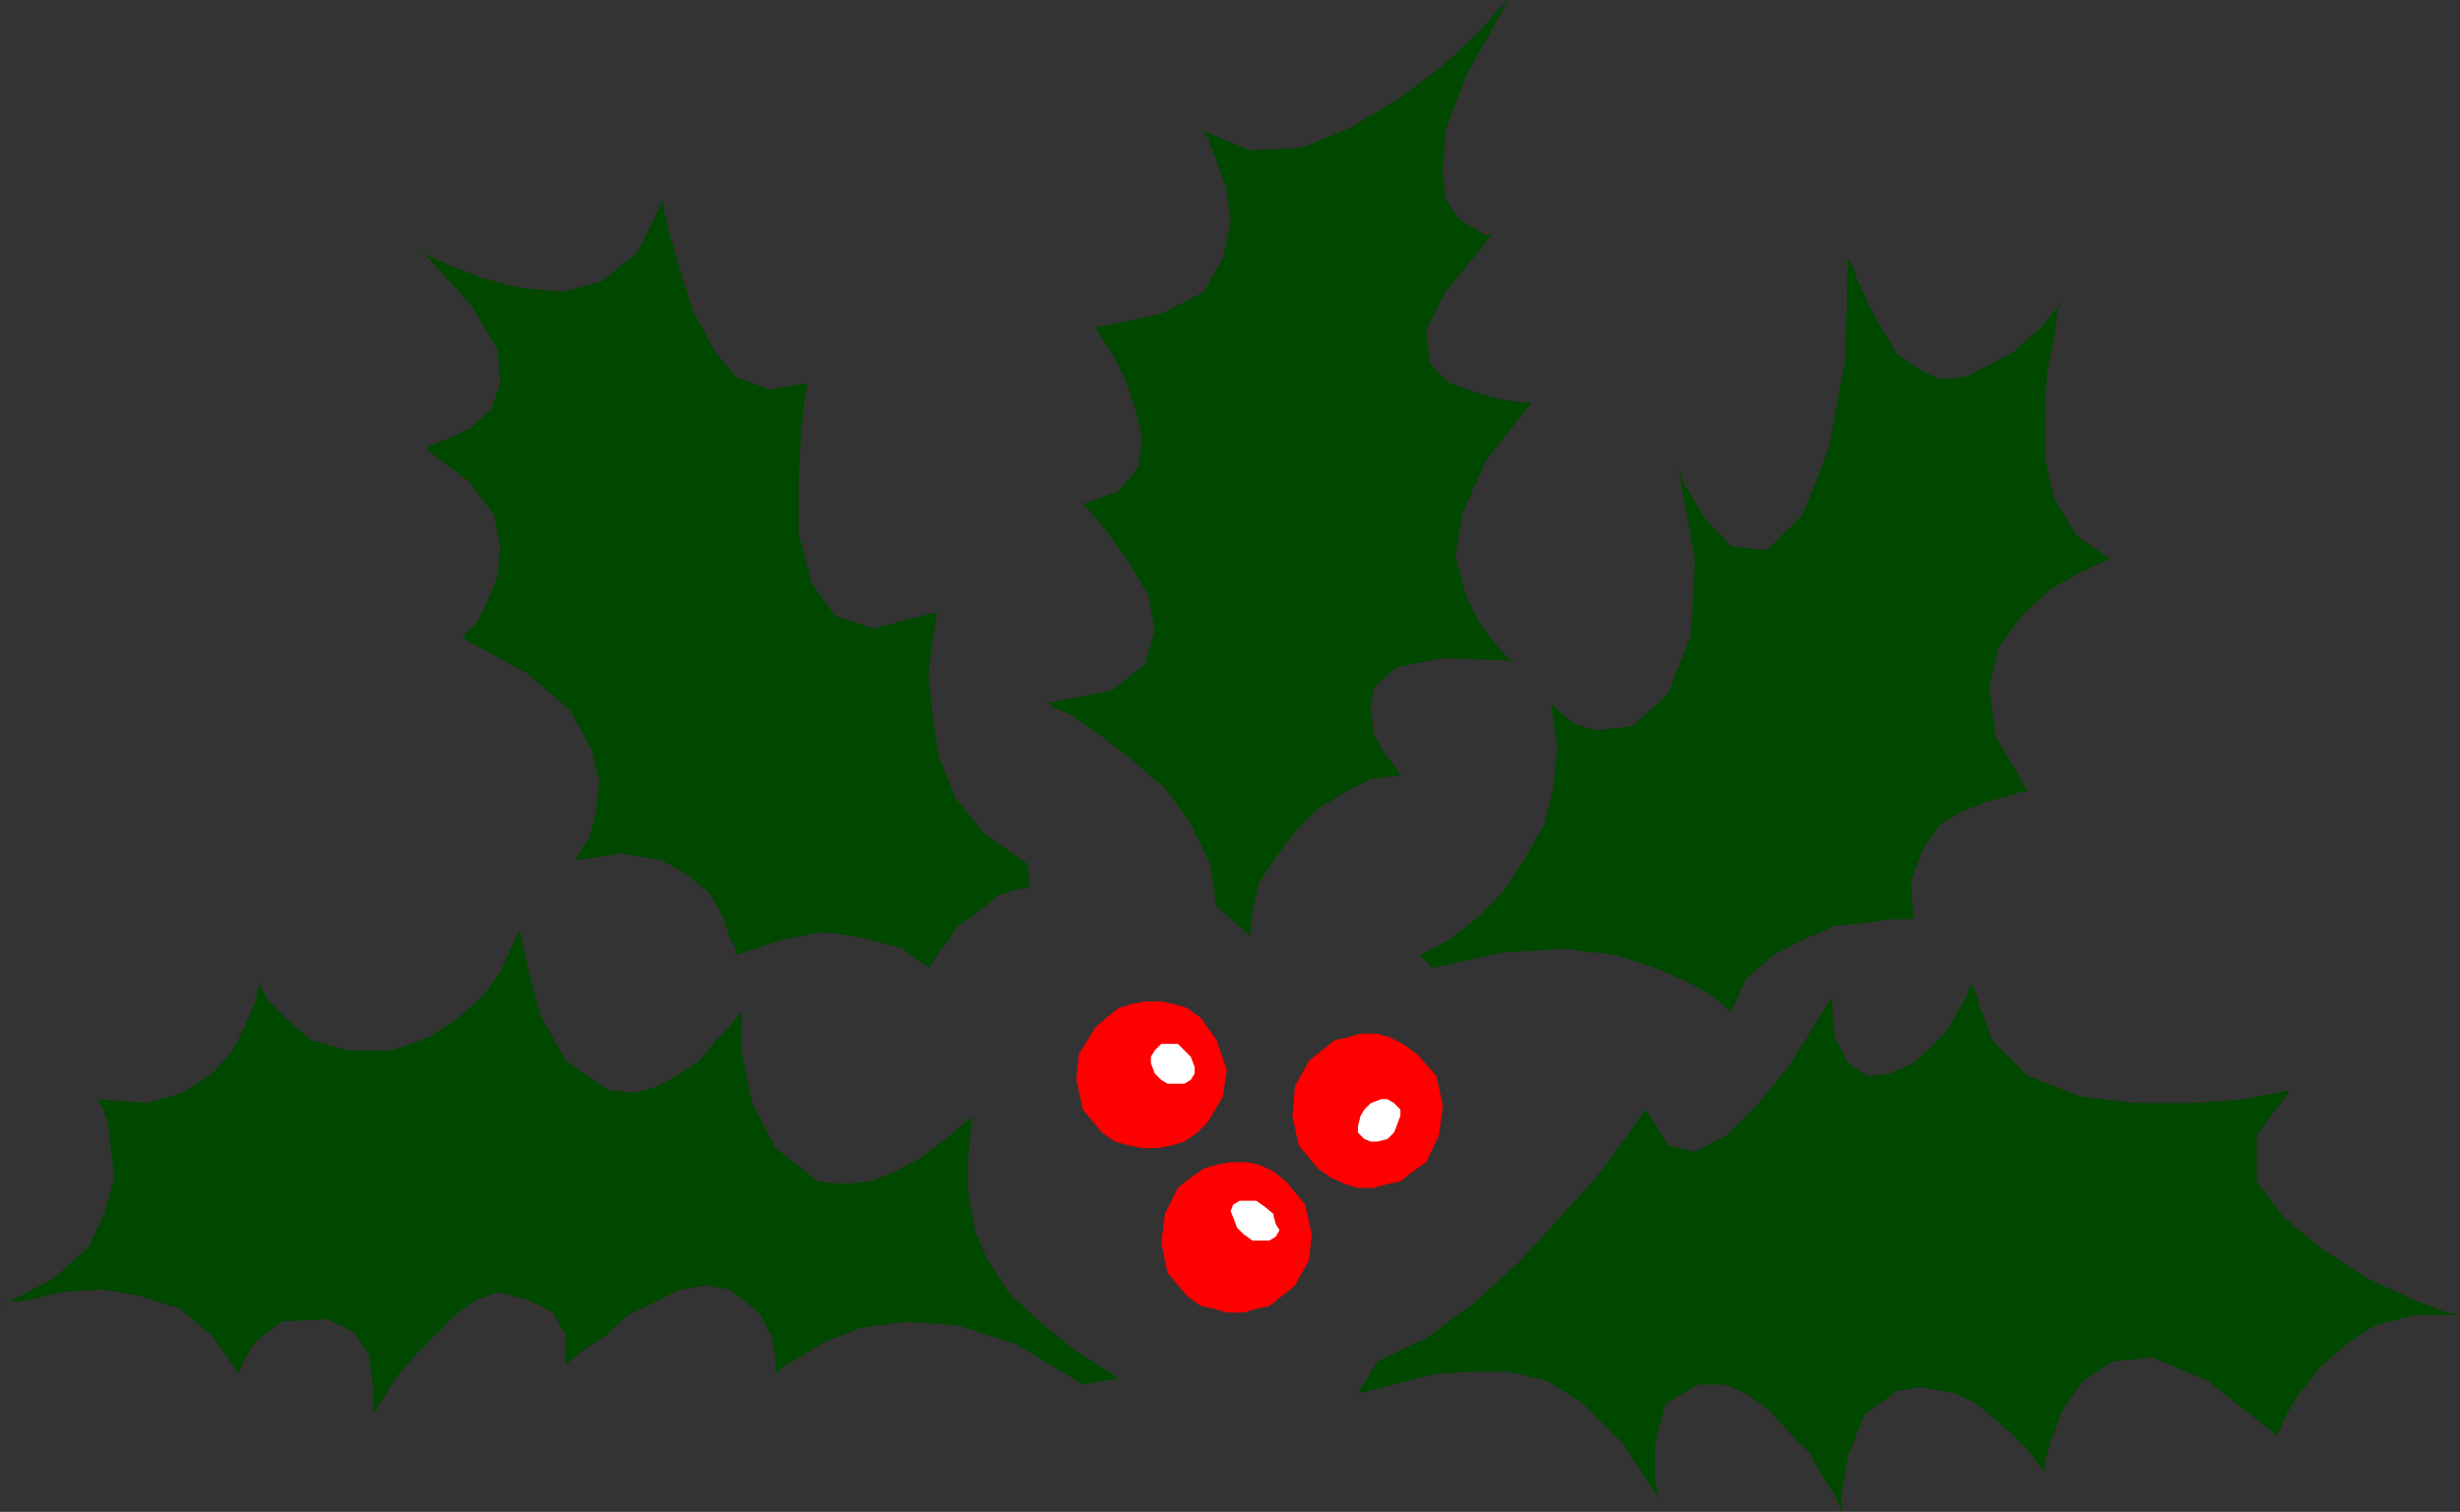 <?xml version="1.0" encoding="UTF-8" standalone="no"?>
<svg
   xmlns:ooo="http://xml.openoffice.org/svg/export"
   xmlns:dc="http://purl.org/dc/elements/1.1/"
   xmlns:cc="http://creativecommons.org/ns#"
   xmlns:rdf="http://www.w3.org/1999/02/22-rdf-syntax-ns#"
   xmlns:svg="http://www.w3.org/2000/svg"
   xmlns="http://www.w3.org/2000/svg"
   xmlns:sodipodi="http://sodipodi.sourceforge.net/DTD/sodipodi-0.dtd"
   xmlns:inkscape="http://www.inkscape.org/namespaces/inkscape"
   version="1.2"
   width="19.13mm"
   height="11.76mm"
   viewBox="0 0 1913 1176"
   preserveAspectRatio="xMidYMid"
   xml:space="preserve"
   id="svg93"
   sodipodi:docname="holly2.svg"
   style="fill-rule:evenodd;stroke-width:28.222;stroke-linejoin:round"
   inkscape:version="0.92.5 (2060ec1f9f, 2020-04-08)"><rect x="0" y="0" width="1913" height="1176" fill="#333333" stroke="none"/><sodipodi:namedview
   pagecolor="#ffffff"
   bordercolor="#666666"
   borderopacity="1"
   objecttolerance="10"
   gridtolerance="10"
   guidetolerance="10"
   inkscape:pageopacity="0"
   inkscape:pageshadow="2"
   inkscape:window-width="664"
   inkscape:window-height="487"
   id="namedview95"
   showgrid="false"
   inkscape:zoom="0.2102413"
   inkscape:cx="36.17008"
   inkscape:cy="22.223621"
   inkscape:window-x="0"
   inkscape:window-y="0"
   inkscape:window-maximized="0"
   inkscape:current-layer="svg93" />
 <defs
   class="ClipPathGroup"
   id="defs8">
  <clipPath
   id="presentation_clip_path"
   clipPathUnits="userSpaceOnUse">
   <rect
   x="0"
   y="0"
   width="21000"
   height="29700"
   id="rect2" />
  </clipPath>
  <clipPath
   id="presentation_clip_path_shrink"
   clipPathUnits="userSpaceOnUse">
   <rect
   x="21"
   y="29"
   width="20958"
   height="29641"
   id="rect5" />
  </clipPath>
 </defs>
 <defs
   class="TextShapeIndex"
   id="defs12">
  <g
   ooo:slide="id1"
   ooo:id-list="id3"
   id="g10" />
 </defs>
 <defs
   class="EmbeddedBulletChars"
   id="defs44">
  <g
   id="bullet-char-template-57356"
   transform="matrix(4.8828125e-4,0,0,-4.8828125e-4,0,0)">
   <path
   d="M 580,1141 1163,571 580,0 -4,571 Z"
   id="path14"
   inkscape:connector-curvature="0" />
  </g>
  <g
   id="bullet-char-template-57354"
   transform="matrix(4.8828125e-4,0,0,-4.8828125e-4,0,0)">
   <path
   d="M 8,1128 H 1137 V 0 H 8 Z"
   id="path17"
   inkscape:connector-curvature="0" />
  </g>
  <g
   id="bullet-char-template-10146"
   transform="matrix(4.8828125e-4,0,0,-4.8828125e-4,0,0)">
   <path
   d="M 174,0 602,739 174,1481 1456,739 Z M 1358,739 309,1346 659,739 Z"
   id="path20"
   inkscape:connector-curvature="0" />
  </g>
  <g
   id="bullet-char-template-10132"
   transform="matrix(4.8828125e-4,0,0,-4.8828125e-4,0,0)">
   <path
   d="M 2015,739 1276,0 H 717 l 543,543 H 174 v 393 h 1086 l -543,545 h 557 z"
   id="path23"
   inkscape:connector-curvature="0" />
  </g>
  <g
   id="bullet-char-template-10007"
   transform="matrix(4.8828125e-4,0,0,-4.8828125e-4,0,0)">
   <path
   d="m 0,-2 c -7,16 -16,29 -25,39 l 381,530 c -94,256 -141,385 -141,387 0,25 13,38 40,38 9,0 21,-2 34,-5 21,4 42,12 65,25 l 27,-13 111,-251 280,301 64,-25 24,25 c 21,-10 41,-24 62,-43 C 886,937 835,863 770,784 769,783 710,716 594,584 L 774,223 c 0,-27 -21,-55 -63,-84 l 16,-20 C 717,90 699,76 672,76 641,76 570,178 457,381 L 164,-76 c -22,-34 -53,-51 -92,-51 -42,0 -63,17 -64,51 -7,9 -10,24 -10,44 0,9 1,19 2,30 z"
   id="path26"
   inkscape:connector-curvature="0" />
  </g>
  <g
   id="bullet-char-template-10004"
   transform="matrix(4.8828125e-4,0,0,-4.8828125e-4,0,0)">
   <path
   d="M 285,-33 C 182,-33 111,30 74,156 52,228 41,333 41,471 c 0,78 14,145 41,201 34,71 87,106 158,106 53,0 88,-31 106,-94 l 23,-176 c 8,-64 28,-97 59,-98 l 735,706 c 11,11 33,17 66,17 42,0 63,-15 63,-46 V 965 c 0,-36 -10,-64 -30,-84 L 442,47 C 390,-6 338,-33 285,-33 Z"
   id="path29"
   inkscape:connector-curvature="0" />
  </g>
  <g
   id="bullet-char-template-9679"
   transform="matrix(4.8828125e-4,0,0,-4.8828125e-4,0,0)">
   <path
   d="M 813,0 C 632,0 489,54 383,161 276,268 223,411 223,592 c 0,181 53,324 160,431 106,107 249,161 430,161 179,0 323,-54 432,-161 108,-107 162,-251 162,-431 0,-180 -54,-324 -162,-431 C 1136,54 992,0 813,0 Z"
   id="path32"
   inkscape:connector-curvature="0" />
  </g>
  <g
   id="bullet-char-template-8226"
   transform="matrix(4.8828125e-4,0,0,-4.8828125e-4,0,0)">
   <path
   d="m 346,457 c -73,0 -137,26 -191,78 -54,51 -81,114 -81,188 0,73 27,136 81,188 54,52 118,78 191,78 73,0 134,-26 185,-79 51,-51 77,-114 77,-187 0,-75 -25,-137 -76,-188 -50,-52 -112,-78 -186,-78 z"
   id="path35"
   inkscape:connector-curvature="0" />
  </g>
  <g
   id="bullet-char-template-8211"
   transform="matrix(4.8828125e-4,0,0,-4.8828125e-4,0,0)">
   <path
   d="M -4,459 H 1135 V 606 H -4 Z"
   id="path38"
   inkscape:connector-curvature="0" />
  </g>
  <g
   id="bullet-char-template-61548"
   transform="matrix(4.8828125e-4,0,0,-4.8828125e-4,0,0)">
   <path
   d="m 173,740 c 0,163 58,303 173,419 116,115 255,173 419,173 163,0 302,-58 418,-173 116,-116 174,-256 174,-419 0,-163 -58,-303 -174,-418 C 1067,206 928,148 765,148 601,148 462,206 346,322 231,437 173,577 173,740 Z"
   id="path41"
   inkscape:connector-curvature="0" />
  </g>
 </defs>
 <g
   id="g49"
   transform="translate(-9543,-14262)">
  <g
   id="id2"
   class="Master_Slide">
   <g
   id="bg-id2"
   class="Background" />
   <g
   id="bo-id2"
   class="BackgroundObjects" />
  </g>
 </g>
 <g
   class="SlideGroup"
   id="g91"
   transform="translate(-9543,-14262)">
  <g
   id="g89">
   <g
   id="container-id1">
    <g
   id="id1"
   class="Slide"
   clip-path="url(#presentation_clip_path)">
     <g
   class="Page"
   id="g85">
      <g
   class="Graphic"
   id="g83">
       <g
   id="id3">
        <rect
   class="BoundingBox"
   x="9543"
   y="14262"
   width="1913"
   height="1176"
   id="rect51"
   style="fill:none;stroke:none" />
        <defs
   id="defs56">
         <clipPath
   id="clip_path_1"
   clipPathUnits="userSpaceOnUse">
          <path
   d="m 9543,14262 h 1912 v 1175 H 9543 Z"
   id="path53"
   inkscape:connector-curvature="0" />
         </clipPath>
        </defs>
        <g
   clip-path="url(#clip_path_1)"
   id="g80">
         <path
   d="m 10395,15061 8,-7 10,-8 10,-3 10,-2 h 13 l 10,2 10,3 11,8 12,17 8,23 -3,21 -12,20 -8,8 -10,7 -10,3 -10,2 h -13 l -10,-2 -11,-3 -10,-7 -15,-18 -5,-23 2,-20 z"
   id="path58"
   inkscape:connector-curvature="0"
   style="fill:#ff0000;stroke:none" />
         <path
   d="m 10459,15186 10,-8 10,-7 10,-3 11,-2 h 12 l 10,2 11,5 10,8 15,18 5,23 -2,20 -11,20 -10,8 -10,8 -10,2 -10,3 h -13 l -10,-3 -10,-2 -11,-8 -15,-18 -5,-23 3,-23 z"
   id="path60"
   inkscape:connector-curvature="0"
   style="fill:#ff0000;stroke:none" />
         <path
   d="m 10561,15087 10,-8 10,-8 10,-2 10,-3 h 13 l 10,3 10,5 11,8 15,17 5,23 -3,23 -10,21 -10,7 -10,8 -10,2 -11,3 h -12 l -10,-3 -11,-5 -10,-7 -15,-18 -5,-23 2,-23 z"
   id="path62"
   inkscape:connector-curvature="0"
   style="fill:#ff0000;stroke:none" />
         <path
   d="m 10441,15079 5,-5 h 5 8 l 5,5 5,5 3,8 v 5 l -3,5 -5,3 h -5 -8 l -5,-3 -5,-5 -3,-8 v -5 z"
   id="path64"
   inkscape:connector-curvature="0"
   style="fill:#ffffff;stroke:none" />
         <path
   d="m 10502,15199 5,-3 h 5 8 l 7,5 6,5 2,8 3,5 -3,5 -5,3 h -5 -8 l -7,-5 -5,-5 -3,-8 -2,-5 z"
   id="path66"
   inkscape:connector-curvature="0"
   style="fill:#ffffff;stroke:none" />
         <path
   d="m 10604,15125 5,-5 8,-3 h 5 l 5,3 5,5 v 5 l -3,8 -2,5 -5,5 -8,2 h -5 l -5,-2 -5,-5 v -5 l 2,-8 z"
   id="path68"
   inkscape:connector-curvature="0"
   style="fill:#ffffff;stroke:none" />
         <path
   d="m 10647,15005 23,-12 23,-18 20,-21 15,-23 16,-28 7,-28 3,-33 -5,-33 5,5 13,11 17,5 28,-3 28,-25 18,-46 3,-59 -13,-71 5,13 15,25 21,23 28,3 28,-28 20,-51 13,-69 2,-79 3,5 5,13 8,18 10,18 12,20 18,13 16,7 20,-2 35,-18 23,-20 13,-16 3,-5 -3,8 -2,18 -6,28 -2,33 v 35 l 8,33 17,28 26,18 -8,3 -15,7 -23,13 -23,21 -18,25 -7,31 5,38 25,43 h -5 l -10,3 -18,5 -18,7 -17,10 -13,18 -10,26 2,30 h -5 -13 l -20,3 -23,2 -25,11 -23,12 -21,18 -12,26 -3,-3 -13,-10 -17,-10 -26,-11 -30,-10 -41,-5 -48,3 -54,12 z"
   id="path70"
   inkscape:connector-curvature="0"
   style="fill:#004700;stroke:none" />
         <path
   d="m 10344,14952 -12,2 -13,5 -10,8 -10,8 -11,7 -7,11 -8,10 -8,12 -2,-2 -8,-5 -10,-8 -18,-5 -20,-5 -25,-3 -31,6 -36,12 v -5 l -5,-10 -5,-15 -10,-18 -18,-15 -20,-11 -31,-5 -35,5 2,-5 8,-12 5,-18 3,-26 -6,-25 -17,-31 -33,-28 -51,-28 2,-2 10,-10 8,-16 8,-20 2,-23 -5,-25 -20,-26 -33,-25 5,-3 13,-5 17,-8 16,-15 7,-20 -2,-26 -21,-35 -40,-44 7,6 16,7 25,10 30,8 34,3 30,-8 28,-23 20,-41 v 8 l 5,20 8,28 10,31 16,30 17,21 26,10 30,-5 -2,10 -3,28 -2,38 v 41 l 10,38 18,26 30,10 49,-13 v 5 l -3,18 -3,25 3,31 5,33 13,33 23,28 33,23 z"
   id="path72"
   inkscape:connector-curvature="0"
   style="fill:#004700;stroke:none" />
         <path
   d="m 10515,14990 2,-20 5,-21 13,-20 15,-20 18,-18 21,-13 20,-10 23,-3 -3,-5 -10,-13 -8,-15 -2,-20 2,-15 18,-16 36,-7 56,2 -5,-2 -10,-11 -13,-17 -10,-21 -8,-30 5,-33 18,-41 36,-46 h -8 l -15,-2 -21,-6 -20,-7 -15,-15 -3,-26 15,-30 36,-44 h -5 l -8,-5 -12,-7 -11,-16 -2,-20 2,-33 16,-43 33,-59 -8,8 -15,17 -28,26 -33,25 -38,23 -39,16 -40,2 -36,-15 3,5 7,18 8,23 3,25 -6,28 -15,26 -33,17 -51,11 3,5 10,15 10,20 8,23 5,23 -3,23 -15,18 -28,10 5,5 15,18 16,23 15,25 5,28 -8,26 -25,20 -51,10 5,3 15,7 23,16 23,18 26,22 20,28 15,31 5,33 z"
   id="path74"
   inkscape:connector-curvature="0"
   style="fill:#004700;stroke:none" />
         <path
   d="m 10599,15346 28,-7 30,-8 28,-2 h 31 l 30,7 28,18 31,31 28,43 -3,-13 v -30 l 8,-31 25,-15 h 21 l 17,7 18,13 16,18 15,15 10,18 10,15 5,13 v -13 l 5,-30 13,-33 25,-18 18,-3 16,3 12,2 16,8 12,10 15,13 13,13 13,17 v -7 l 5,-18 10,-25 15,-21 23,-15 31,-3 43,18 54,43 2,-5 5,-12 10,-16 16,-20 20,-18 23,-15 30,-8 h 36 l -10,-2 -26,-10 -35,-16 -36,-23 -30,-25 -21,-28 v -36 l 26,-35 -10,2 -26,5 -38,3 h -46 l -43,-5 -41,-16 -28,-28 -15,-43 -3,3 -2,7 -8,13 -7,13 -13,13 -13,12 -18,8 -17,2 -16,-10 -10,-20 -2,-20 v -11 l -6,8 -12,20 -18,28 -23,28 -23,23 -25,13 -21,-5 -17,-28 -6,8 -12,17 -21,28 -28,31 -30,33 -36,33 -38,28 -38,18 z"
   id="path76"
   inkscape:connector-curvature="0"
   style="fill:#004700;stroke:none" />
         <path
   d="m 10413,15334 -36,-23 -28,-23 -22,-21 -16,-25 -10,-23 -5,-28 v -28 l 3,-33 -3,3 -8,7 -12,10 -18,13 -18,10 -20,8 -21,2 -20,-2 -33,-26 -18,-35 -8,-38 v -33 l -2,2 -8,10 -10,10 -13,16 -15,10 -18,10 -17,5 -21,-2 -33,-23 -20,-36 -10,-38 -6,-28 -2,5 -5,10 -8,18 -13,18 -20,18 -23,15 -28,10 h -35 l -28,-8 -18,-15 -15,-15 -8,-15 v 5 l -3,12 -7,16 -10,20 -16,18 -23,15 -28,8 -38,-3 3,5 5,13 2,20 3,23 -8,28 -12,26 -28,25 -41,21 5,-3 18,-2 25,-6 31,-2 30,5 31,10 25,21 21,30 2,-8 10,-17 21,-16 35,-2 21,10 12,18 3,25 v 21 l 3,-5 7,-11 10,-15 16,-18 15,-15 15,-15 15,-10 16,-6 23,6 20,10 10,18 v 22 l 3,-2 12,-10 16,-10 17,-16 21,-10 20,-10 20,-3 18,3 23,18 10,18 3,17 v 13 l 5,-5 13,-8 20,-12 28,-11 36,-5 40,3 46,15 51,31 z"
   id="path78"
   inkscape:connector-curvature="0"
   style="fill:#004700;stroke:none" />
        </g>
       </g>
      </g>
     </g>
    </g>
   </g>
  </g>
 </g>
</svg>